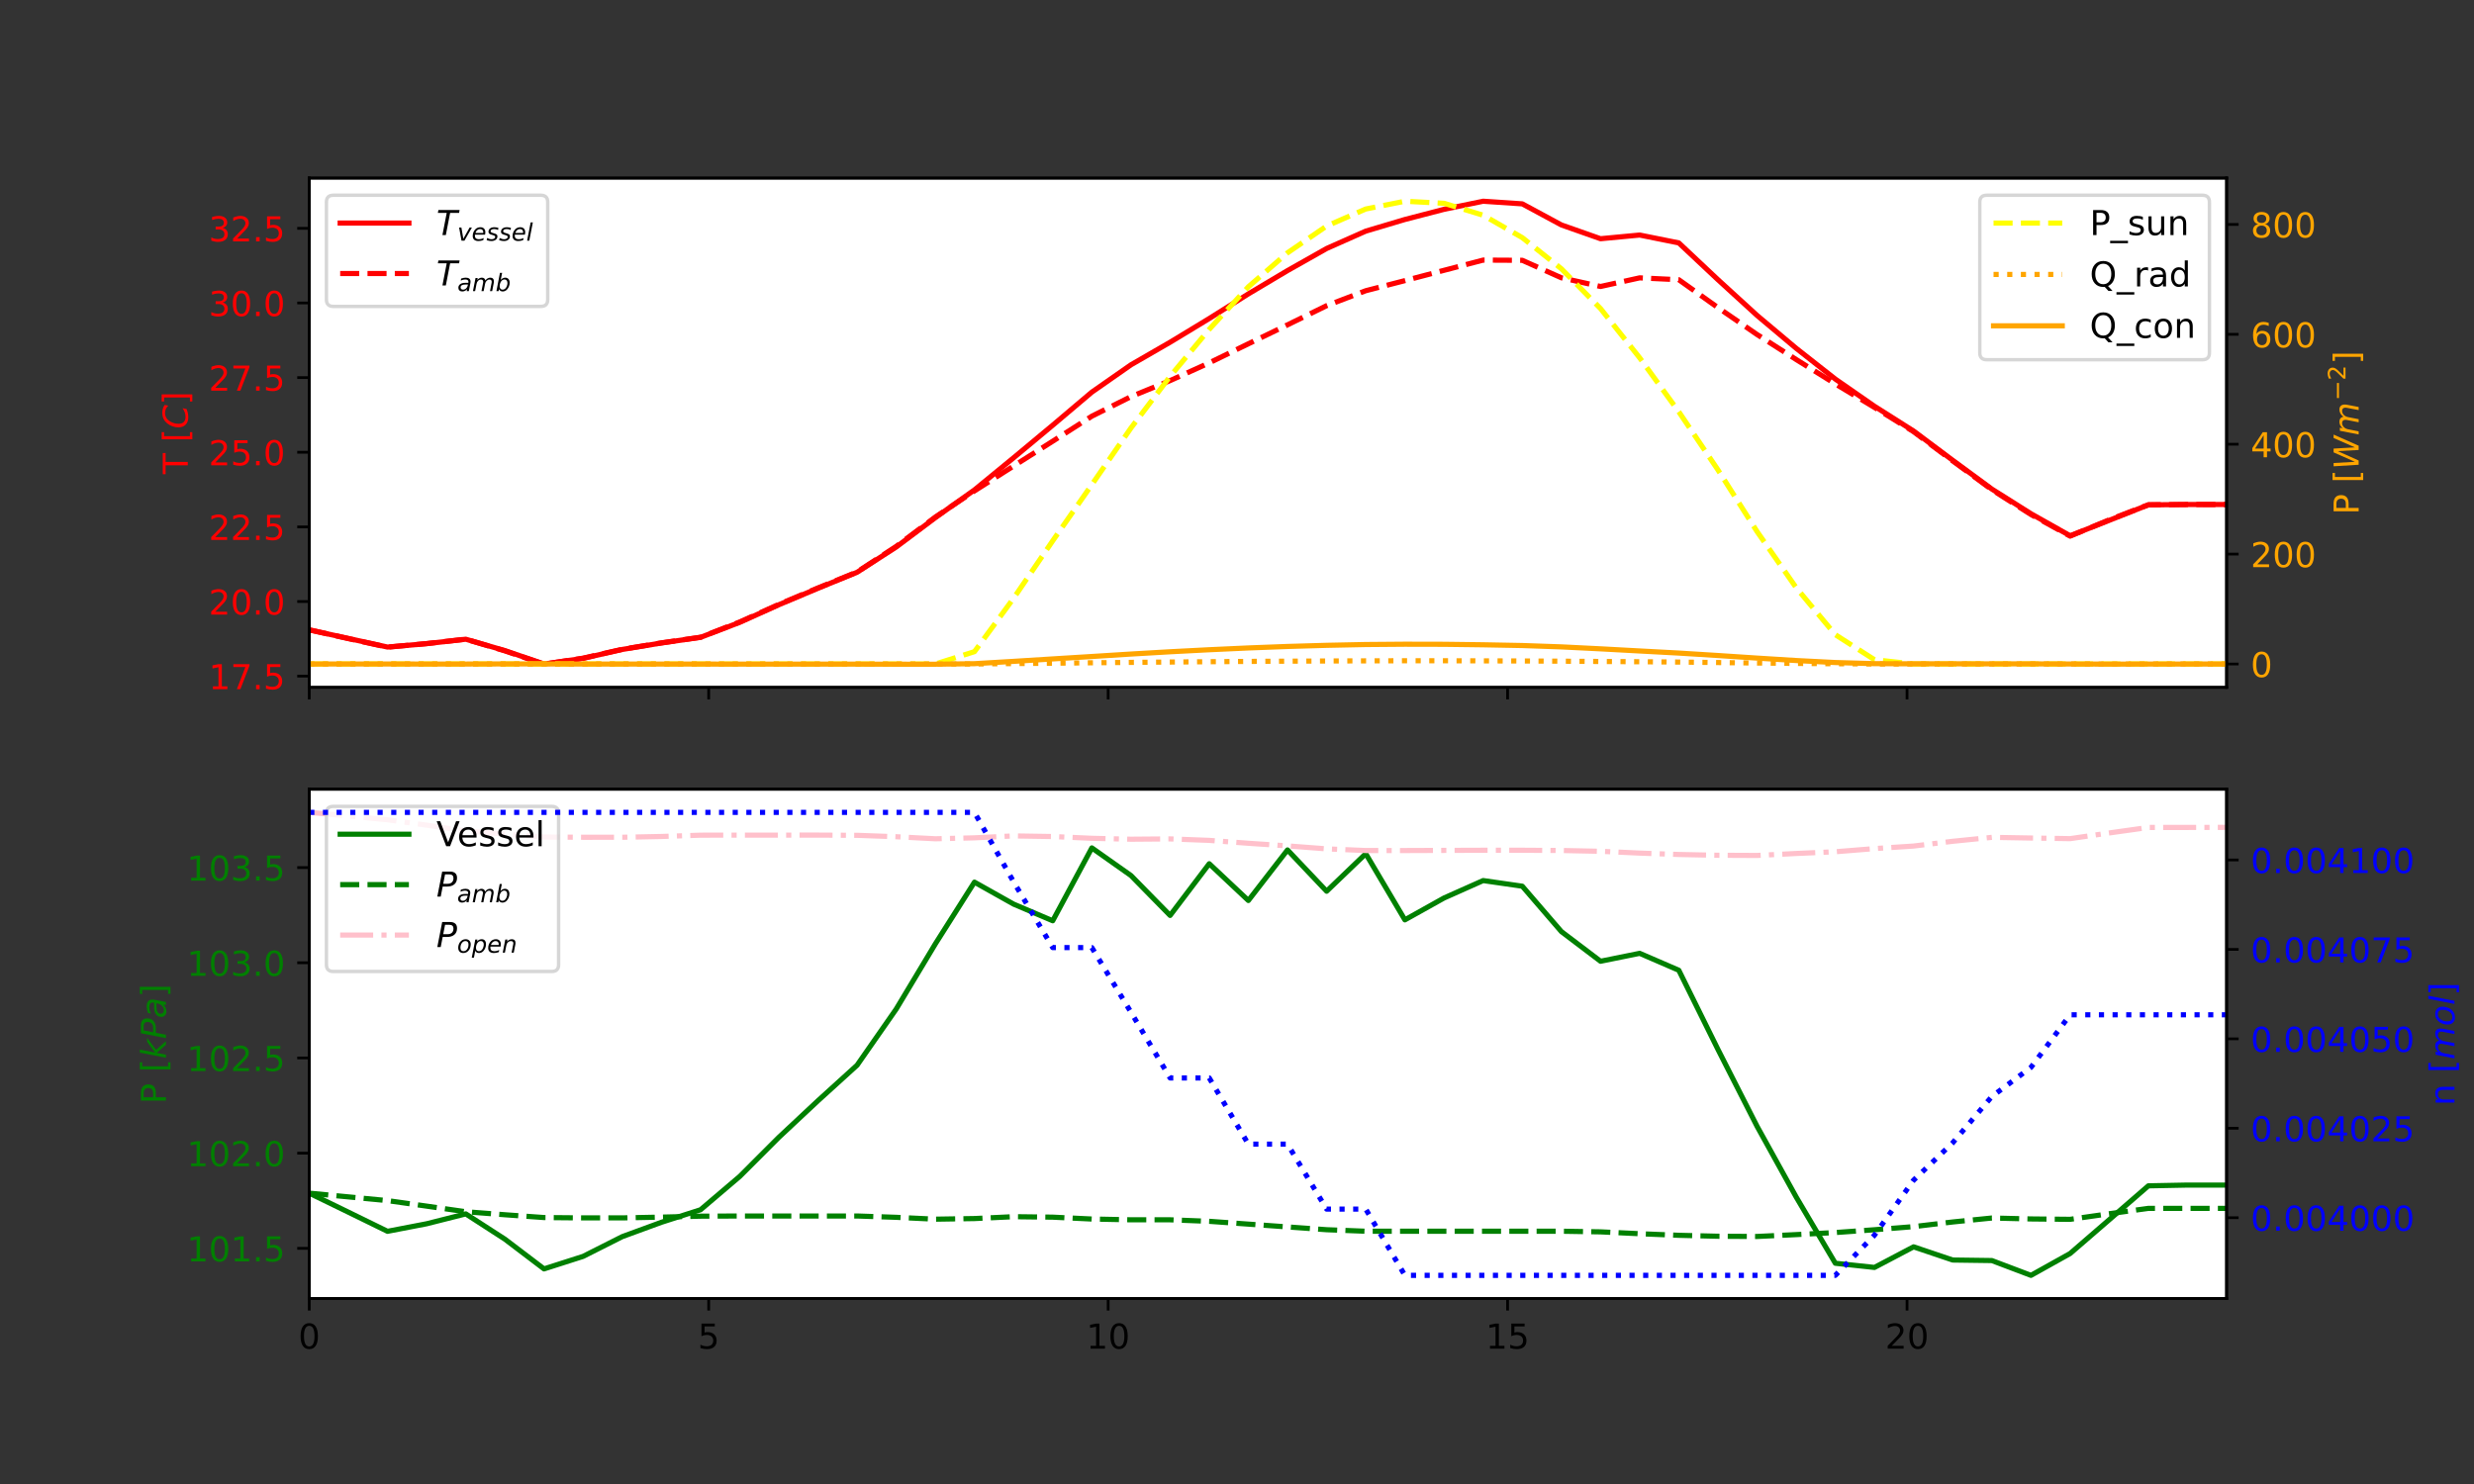 <?xml version="1.0" encoding="utf-8" standalone="no"?>
<!DOCTYPE svg PUBLIC "-//W3C//DTD SVG 1.1//EN"
  "http://www.w3.org/Graphics/SVG/1.1/DTD/svg11.dtd">
<!-- Created with matplotlib (https://matplotlib.org/) -->
<svg height="432pt" version="1.1" viewBox="0 0 720 432" width="720pt" xmlns="http://www.w3.org/2000/svg" xmlns:xlink="http://www.w3.org/1999/xlink">
 <rect x="0" y="0" width="720" height="432" fill="#333333" stroke="none"/>
 <defs>
  <style type="text/css">*{stroke-linecap:butt;stroke-linejoin:round;}</style>
 </defs>
 <g id="figure_1">
  <g id="patch_1">
   <path d="M 0 432 
L 720 432 
L 720 0 
L 0 0 
z
" style="fill:none;"/>
  </g>
  <g id="axes_1">
   <g id="patch_2">
    <path d="M 90 200.095 
L 648 200.095 
L 648 51.84 
L 90 51.84 
z
" style="fill:#ffffff;"/>
   </g>
   <g id="matplotlib.axis_1">
    <g id="xtick_1">
     <g id="line2d_1">
      <defs>
       <path d="M 0 0 
L 0 3.5 
" id="mbb139fa1b2" style="stroke:#000000;stroke-width:0.8;"/>
      </defs>
      <g>
       <use style="stroke:#000000;stroke-width:0.8;" x="90" xlink:href="#mbb139fa1b2" y="200.095"/>
      </g>
     </g>
    </g>
    <g id="xtick_2">
     <g id="line2d_2">
      <g>
       <use style="stroke:#000000;stroke-width:0.8;" x="206.25" xlink:href="#mbb139fa1b2" y="200.095"/>
      </g>
     </g>
    </g>
    <g id="xtick_3">
     <g id="line2d_3">
      <g>
       <use style="stroke:#000000;stroke-width:0.8;" x="322.5" xlink:href="#mbb139fa1b2" y="200.095"/>
      </g>
     </g>
    </g>
    <g id="xtick_4">
     <g id="line2d_4">
      <g>
       <use style="stroke:#000000;stroke-width:0.8;" x="438.75" xlink:href="#mbb139fa1b2" y="200.095"/>
      </g>
     </g>
    </g>
    <g id="xtick_5">
     <g id="line2d_5">
      <g>
       <use style="stroke:#000000;stroke-width:0.8;" x="555" xlink:href="#mbb139fa1b2" y="200.095"/>
      </g>
     </g>
    </g>
   </g>
   <g id="matplotlib.axis_2">
    <g id="ytick_1">
     <g id="line2d_6">
      <defs>
       <path d="M 0 0 
L -3.5 0 
" id="m3bdea59900" style="stroke:#000000;stroke-width:0.8;"/>
      </defs>
      <g>
       <use style="stroke:#000000;stroke-width:0.8;" x="90" xlink:href="#m3bdea59900" y="196.83"/>
      </g>
     </g>
     <g id="text_1">
      <!-- 17.5 -->
      <g style="fill:#ff0000;" transform="translate(60.734 200.629)scale(0.1 -0.1)">
       <defs>
        <path d="M 12.406 8.297 
L 28.516 8.297 
L 28.516 63.922 
L 10.984 60.406 
L 10.984 69.391 
L 28.422 72.906 
L 38.281 72.906 
L 38.281 8.297 
L 54.391 8.297 
L 54.391 0 
L 12.406 0 
z
" id="DejaVuSans-49"/>
        <path d="M 8.203 72.906 
L 55.078 72.906 
L 55.078 68.703 
L 28.609 0 
L 18.312 0 
L 43.219 64.594 
L 8.203 64.594 
z
" id="DejaVuSans-55"/>
        <path d="M 10.688 12.406 
L 21 12.406 
L 21 0 
L 10.688 0 
z
" id="DejaVuSans-46"/>
        <path d="M 10.797 72.906 
L 49.516 72.906 
L 49.516 64.594 
L 19.828 64.594 
L 19.828 46.734 
Q 21.969 47.469 24.109 47.828 
Q 26.266 48.188 28.422 48.188 
Q 40.625 48.188 47.75 41.5 
Q 54.891 34.812 54.891 23.391 
Q 54.891 11.625 47.562 5.094 
Q 40.234 -1.422 26.906 -1.422 
Q 22.312 -1.422 17.547 -0.641 
Q 12.797 0.141 7.719 1.703 
L 7.719 11.625 
Q 12.109 9.234 16.797 8.062 
Q 21.484 6.891 26.703 6.891 
Q 35.156 6.891 40.078 11.328 
Q 45.016 15.766 45.016 23.391 
Q 45.016 31 40.078 35.438 
Q 35.156 39.891 26.703 39.891 
Q 22.75 39.891 18.812 39.016 
Q 14.891 38.141 10.797 36.281 
z
" id="DejaVuSans-53"/>
       </defs>
       <use xlink:href="#DejaVuSans-49"/>
       <use x="63.623" xlink:href="#DejaVuSans-55"/>
       <use x="127.246" xlink:href="#DejaVuSans-46"/>
       <use x="159.033" xlink:href="#DejaVuSans-53"/>
      </g>
     </g>
    </g>
    <g id="ytick_2">
     <g id="line2d_7">
      <g>
       <use style="stroke:#000000;stroke-width:0.8;" x="90" xlink:href="#m3bdea59900" y="175.104"/>
      </g>
     </g>
     <g id="text_2">
      <!-- 20.0 -->
      <g style="fill:#ff0000;" transform="translate(60.734 178.903)scale(0.1 -0.1)">
       <defs>
        <path d="M 19.188 8.297 
L 53.609 8.297 
L 53.609 0 
L 7.328 0 
L 7.328 8.297 
Q 12.938 14.109 22.625 23.891 
Q 32.328 33.688 34.812 36.531 
Q 39.547 41.844 41.422 45.531 
Q 43.312 49.219 43.312 52.781 
Q 43.312 58.594 39.234 62.25 
Q 35.156 65.922 28.609 65.922 
Q 23.969 65.922 18.812 64.312 
Q 13.672 62.703 7.812 59.422 
L 7.812 69.391 
Q 13.766 71.781 18.938 73 
Q 24.125 74.219 28.422 74.219 
Q 39.75 74.219 46.484 68.547 
Q 53.219 62.891 53.219 53.422 
Q 53.219 48.922 51.531 44.891 
Q 49.859 40.875 45.406 35.406 
Q 44.188 33.984 37.641 27.219 
Q 31.109 20.453 19.188 8.297 
z
" id="DejaVuSans-50"/>
        <path d="M 31.781 66.406 
Q 24.172 66.406 20.328 58.906 
Q 16.5 51.422 16.5 36.375 
Q 16.5 21.391 20.328 13.891 
Q 24.172 6.391 31.781 6.391 
Q 39.453 6.391 43.281 13.891 
Q 47.125 21.391 47.125 36.375 
Q 47.125 51.422 43.281 58.906 
Q 39.453 66.406 31.781 66.406 
z
M 31.781 74.219 
Q 44.047 74.219 50.516 64.516 
Q 56.984 54.828 56.984 36.375 
Q 56.984 17.969 50.516 8.266 
Q 44.047 -1.422 31.781 -1.422 
Q 19.531 -1.422 13.062 8.266 
Q 6.594 17.969 6.594 36.375 
Q 6.594 54.828 13.062 64.516 
Q 19.531 74.219 31.781 74.219 
z
" id="DejaVuSans-48"/>
       </defs>
       <use xlink:href="#DejaVuSans-50"/>
       <use x="63.623" xlink:href="#DejaVuSans-48"/>
       <use x="127.246" xlink:href="#DejaVuSans-46"/>
       <use x="159.033" xlink:href="#DejaVuSans-48"/>
      </g>
     </g>
    </g>
    <g id="ytick_3">
     <g id="line2d_8">
      <g>
       <use style="stroke:#000000;stroke-width:0.8;" x="90" xlink:href="#m3bdea59900" y="153.377"/>
      </g>
     </g>
     <g id="text_3">
      <!-- 22.5 -->
      <g style="fill:#ff0000;" transform="translate(60.734 157.176)scale(0.1 -0.1)">
       <use xlink:href="#DejaVuSans-50"/>
       <use x="63.623" xlink:href="#DejaVuSans-50"/>
       <use x="127.246" xlink:href="#DejaVuSans-46"/>
       <use x="159.033" xlink:href="#DejaVuSans-53"/>
      </g>
     </g>
    </g>
    <g id="ytick_4">
     <g id="line2d_9">
      <g>
       <use style="stroke:#000000;stroke-width:0.8;" x="90" xlink:href="#m3bdea59900" y="131.651"/>
      </g>
     </g>
     <g id="text_4">
      <!-- 25.0 -->
      <g style="fill:#ff0000;" transform="translate(60.734 135.45)scale(0.1 -0.1)">
       <use xlink:href="#DejaVuSans-50"/>
       <use x="63.623" xlink:href="#DejaVuSans-53"/>
       <use x="127.246" xlink:href="#DejaVuSans-46"/>
       <use x="159.033" xlink:href="#DejaVuSans-48"/>
      </g>
     </g>
    </g>
    <g id="ytick_5">
     <g id="line2d_10">
      <g>
       <use style="stroke:#000000;stroke-width:0.8;" x="90" xlink:href="#m3bdea59900" y="109.924"/>
      </g>
     </g>
     <g id="text_5">
      <!-- 27.5 -->
      <g style="fill:#ff0000;" transform="translate(60.734 113.723)scale(0.1 -0.1)">
       <use xlink:href="#DejaVuSans-50"/>
       <use x="63.623" xlink:href="#DejaVuSans-55"/>
       <use x="127.246" xlink:href="#DejaVuSans-46"/>
       <use x="159.033" xlink:href="#DejaVuSans-53"/>
      </g>
     </g>
    </g>
    <g id="ytick_6">
     <g id="line2d_11">
      <g>
       <use style="stroke:#000000;stroke-width:0.8;" x="90" xlink:href="#m3bdea59900" y="88.198"/>
      </g>
     </g>
     <g id="text_6">
      <!-- 30.0 -->
      <g style="fill:#ff0000;" transform="translate(60.734 91.997)scale(0.1 -0.1)">
       <defs>
        <path d="M 40.578 39.312 
Q 47.656 37.797 51.625 33 
Q 55.609 28.219 55.609 21.188 
Q 55.609 10.406 48.188 4.484 
Q 40.766 -1.422 27.094 -1.422 
Q 22.516 -1.422 17.656 -0.516 
Q 12.797 0.391 7.625 2.203 
L 7.625 11.719 
Q 11.719 9.328 16.594 8.109 
Q 21.484 6.891 26.812 6.891 
Q 36.078 6.891 40.938 10.547 
Q 45.797 14.203 45.797 21.188 
Q 45.797 27.641 41.281 31.266 
Q 36.766 34.906 28.719 34.906 
L 20.219 34.906 
L 20.219 43.016 
L 29.109 43.016 
Q 36.375 43.016 40.234 45.922 
Q 44.094 48.828 44.094 54.297 
Q 44.094 59.906 40.109 62.906 
Q 36.141 65.922 28.719 65.922 
Q 24.656 65.922 20.016 65.031 
Q 15.375 64.156 9.812 62.312 
L 9.812 71.094 
Q 15.438 72.656 20.344 73.438 
Q 25.25 74.219 29.594 74.219 
Q 40.828 74.219 47.359 69.109 
Q 53.906 64.016 53.906 55.328 
Q 53.906 49.266 50.438 45.094 
Q 46.969 40.922 40.578 39.312 
z
" id="DejaVuSans-51"/>
       </defs>
       <use xlink:href="#DejaVuSans-51"/>
       <use x="63.623" xlink:href="#DejaVuSans-48"/>
       <use x="127.246" xlink:href="#DejaVuSans-46"/>
       <use x="159.033" xlink:href="#DejaVuSans-48"/>
      </g>
     </g>
    </g>
    <g id="ytick_7">
     <g id="line2d_12">
      <g>
       <use style="stroke:#000000;stroke-width:0.8;" x="90" xlink:href="#m3bdea59900" y="66.471"/>
      </g>
     </g>
     <g id="text_7">
      <!-- 32.5 -->
      <g style="fill:#ff0000;" transform="translate(60.734 70.271)scale(0.1 -0.1)">
       <use xlink:href="#DejaVuSans-51"/>
       <use x="63.623" xlink:href="#DejaVuSans-50"/>
       <use x="127.246" xlink:href="#DejaVuSans-46"/>
       <use x="159.033" xlink:href="#DejaVuSans-53"/>
      </g>
     </g>
    </g>
    <g id="text_8">
     <!-- T [$C$] -->
     <g style="fill:#ff0000;" transform="translate(54.655 138.017)rotate(-90)scale(0.1 -0.1)">
      <defs>
       <path d="M -0.297 72.906 
L 61.375 72.906 
L 61.375 64.594 
L 35.5 64.594 
L 35.5 0 
L 25.594 0 
L 25.594 64.594 
L -0.297 64.594 
z
" id="DejaVuSans-84"/>
       <path id="DejaVuSans-32"/>
       <path d="M 8.594 75.984 
L 29.297 75.984 
L 29.297 69 
L 17.578 69 
L 17.578 -6.203 
L 29.297 -6.203 
L 29.297 -13.188 
L 8.594 -13.188 
z
" id="DejaVuSans-91"/>
       <path d="M 69.484 67.281 
L 67.484 56.891 
Q 62.797 61.625 57.547 63.922 
Q 52.297 66.219 46.188 66.219 
Q 37.844 66.219 31.516 62.203 
Q 25.203 58.203 20.609 50 
Q 17.672 44.734 16.125 38.844 
Q 14.594 32.953 14.594 27 
Q 14.594 17.047 19.75 11.812 
Q 24.906 6.594 34.719 6.594 
Q 41.5 6.594 47.75 8.766 
Q 54 10.938 59.906 15.281 
L 57.625 3.609 
Q 51.812 1.125 45.875 -0.141 
Q 39.938 -1.422 33.984 -1.422 
Q 19.969 -1.422 12.078 6.188 
Q 4.203 13.812 4.203 27.391 
Q 4.203 36.078 7.203 44.469 
Q 10.203 52.875 15.828 59.812 
Q 21.781 67.188 29.422 70.703 
Q 37.062 74.219 47.219 74.219 
Q 53.469 74.219 59.062 72.484 
Q 64.656 70.75 69.484 67.281 
z
" id="DejaVuSans-Oblique-67"/>
       <path d="M 30.422 75.984 
L 30.422 -13.188 
L 9.719 -13.188 
L 9.719 -6.203 
L 21.391 -6.203 
L 21.391 69 
L 9.719 69 
L 9.719 75.984 
z
" id="DejaVuSans-93"/>
      </defs>
      <use transform="translate(0 0.016)" xlink:href="#DejaVuSans-84"/>
      <use transform="translate(61.084 0.016)" xlink:href="#DejaVuSans-32"/>
      <use transform="translate(92.871 0.016)" xlink:href="#DejaVuSans-91"/>
      <use transform="translate(131.885 0.016)" xlink:href="#DejaVuSans-Oblique-67"/>
      <use transform="translate(201.709 0.016)" xlink:href="#DejaVuSans-93"/>
     </g>
    </g>
   </g>
   <g id="line2d_13">
    <path clip-path="url(#paa31dc2dee)" d="M 90 183.36 
L 101.388 185.852 
L 112.776 188.36 
L 124.164 187.372 
L 135.552 186.077 
L 146.939 189.39 
L 158.327 193.285 
L 169.715 191.644 
L 181.103 189.057 
L 192.491 187.178 
L 203.879 185.536 
L 215.267 181.176 
L 226.655 176.049 
L 238.043 171.252 
L 249.43 166.598 
L 260.818 159.24 
L 272.206 150.701 
L 283.594 142.609 
L 294.982 133.267 
L 306.37 123.784 
L 317.758 114.148 
L 329.146 106.196 
L 340.534 99.624 
L 351.921 92.725 
L 363.309 85.551 
L 374.697 78.774 
L 386.085 72.34 
L 397.473 67.285 
L 408.861 63.893 
L 420.249 60.937 
L 431.637 58.579 
L 443.024 59.341 
L 454.412 65.484 
L 465.8 69.494 
L 477.188 68.422 
L 488.576 70.712 
L 499.964 81.419 
L 511.352 91.824 
L 522.74 101.395 
L 534.128 110.351 
L 545.515 118.26 
L 556.903 125.475 
L 568.291 133.993 
L 579.679 142.369 
L 591.067 149.544 
L 602.455 155.963 
L 613.843 151.473 
L 625.231 146.968 
L 636.619 146.867 
L 648.006 146.869 
" style="fill:none;stroke:#ff0000;stroke-linecap:square;stroke-width:1.5;"/>
   </g>
   <g id="line2d_14">
    <path clip-path="url(#paa31dc2dee)" d="M 90 183.348 
L 101.388 185.907 
L 112.776 188.397 
L 124.164 187.347 
L 135.552 186.067 
L 146.939 189.473 
L 158.327 193.356 
L 169.715 191.591 
L 181.103 189.01 
L 192.491 187.142 
L 203.879 185.504 
L 215.267 181.064 
L 226.655 175.942 
L 238.043 171.152 
L 249.43 166.498 
L 260.818 159.058 
L 272.206 150.514 
L 283.594 142.903 
L 294.982 135.659 
L 306.37 128.442 
L 317.758 121.152 
L 329.146 115.464 
L 340.534 110.795 
L 351.921 105.634 
L 363.309 100.079 
L 374.697 94.566 
L 386.085 88.987 
L 397.473 84.631 
L 408.861 81.692 
L 420.249 78.69 
L 431.637 75.715 
L 443.024 75.776 
L 454.412 80.869 
L 465.8 83.399 
L 477.188 80.885 
L 488.576 81.43 
L 499.964 89.543 
L 511.352 97.383 
L 522.74 104.659 
L 534.128 111.749 
L 545.515 118.602 
L 556.903 125.664 
L 568.291 134.186 
L 579.679 142.545 
L 591.067 149.784 
L 602.455 156.068 
L 613.843 151.325 
L 625.231 146.935 
L 636.619 146.867 
L 648.006 146.872 
" style="fill:none;stroke:#ff0000;stroke-dasharray:5.55,2.4;stroke-dashoffset:0;stroke-width:1.5;"/>
   </g>
   <g id="patch_3">
    <path d="M 90 200.095 
L 90 51.84 
" style="fill:none;stroke:#000000;stroke-linecap:square;stroke-linejoin:miter;stroke-width:0.8;"/>
   </g>
   <g id="patch_4">
    <path d="M 648 200.095 
L 648 51.84 
" style="fill:none;stroke:#000000;stroke-linecap:square;stroke-linejoin:miter;stroke-width:0.8;"/>
   </g>
   <g id="patch_5">
    <path d="M 90 200.095 
L 648 200.095 
" style="fill:none;stroke:#000000;stroke-linecap:square;stroke-linejoin:miter;stroke-width:0.8;"/>
   </g>
   <g id="patch_6">
    <path d="M 90 51.84 
L 648 51.84 
" style="fill:none;stroke:#000000;stroke-linecap:square;stroke-linejoin:miter;stroke-width:0.8;"/>
   </g>
   <g id="legend_1">
    <g id="patch_7">
     <path d="M 97 89.196 
L 157.4 89.196 
Q 159.4 89.196 159.4 87.196 
L 159.4 58.84 
Q 159.4 56.84 157.4 56.84 
L 97 56.84 
Q 95 56.84 95 58.84 
L 95 87.196 
Q 95 89.196 97 89.196 
z
" style="fill:#ffffff;opacity:0.8;stroke:#cccccc;stroke-linejoin:miter;"/>
    </g>
    <g id="line2d_15">
     <path d="M 99 64.938 
L 119 64.938 
" style="fill:none;stroke:#ff0000;stroke-linecap:square;stroke-width:1.5;"/>
    </g>
    <g id="line2d_16"/>
    <g id="text_9">
     <!-- $T_{vessel}$ -->
     <g transform="translate(127 68.438)scale(0.1 -0.1)">
      <defs>
       <path d="M 5.906 72.906 
L 67.578 72.906 
L 66.016 64.594 
L 39.984 64.594 
L 27.484 0 
L 17.578 0 
L 30.078 64.594 
L 4.297 64.594 
z
" id="DejaVuSans-Oblique-84"/>
       <path d="M 7.172 54.688 
L 16.703 54.688 
L 24.703 8.203 
L 50.875 54.688 
L 60.406 54.688 
L 29.297 0 
L 17.188 0 
z
" id="DejaVuSans-Oblique-118"/>
       <path d="M 48.094 32.234 
Q 48.25 33.016 48.312 33.844 
Q 48.391 34.672 48.391 35.5 
Q 48.391 41.453 44.891 44.922 
Q 41.406 48.391 35.406 48.391 
Q 28.719 48.391 23.578 44.156 
Q 18.453 39.938 15.828 32.172 
z
M 55.906 25.203 
L 14.109 25.203 
Q 13.812 23.344 13.719 22.266 
Q 13.625 21.188 13.625 20.406 
Q 13.625 13.625 17.797 9.906 
Q 21.969 6.203 29.594 6.203 
Q 35.453 6.203 40.672 7.516 
Q 45.906 8.844 50.391 11.375 
L 48.688 2.484 
Q 43.844 0.531 38.688 -0.438 
Q 33.547 -1.422 28.219 -1.422 
Q 16.844 -1.422 10.719 4.016 
Q 4.594 9.469 4.594 19.484 
Q 4.594 28.031 7.641 35.375 
Q 10.688 42.719 16.609 48.484 
Q 20.406 52.094 25.656 54.047 
Q 30.906 56 36.812 56 
Q 46.094 56 51.578 50.438 
Q 57.078 44.875 57.078 35.5 
Q 57.078 33.25 56.781 30.688 
Q 56.5 28.125 55.906 25.203 
z
" id="DejaVuSans-Oblique-101"/>
       <path d="M 50 53.078 
L 48.297 44.578 
Q 44.734 46.531 40.766 47.5 
Q 36.812 48.484 32.625 48.484 
Q 25.531 48.484 21.453 46.062 
Q 17.391 43.656 17.391 39.5 
Q 17.391 34.672 26.859 32.078 
Q 27.594 31.891 27.938 31.781 
L 30.812 30.906 
Q 39.797 28.422 42.797 25.688 
Q 45.797 22.953 45.797 18.219 
Q 45.797 9.516 38.891 4.047 
Q 31.984 -1.422 20.797 -1.422 
Q 16.453 -1.422 11.672 -0.578 
Q 6.891 0.25 1.125 2 
L 2.875 11.281 
Q 7.812 8.734 12.594 7.422 
Q 17.391 6.109 21.781 6.109 
Q 28.375 6.109 32.5 8.938 
Q 36.625 11.766 36.625 16.109 
Q 36.625 20.797 25.781 23.688 
L 24.859 23.922 
L 21.781 24.703 
Q 14.938 26.516 11.766 29.469 
Q 8.594 32.422 8.594 37.016 
Q 8.594 45.75 15.156 50.875 
Q 21.734 56 33.016 56 
Q 37.453 56 41.672 55.266 
Q 45.906 54.547 50 53.078 
z
" id="DejaVuSans-Oblique-115"/>
       <path d="M 18.312 75.984 
L 27.297 75.984 
L 12.5 0 
L 3.516 0 
z
" id="DejaVuSans-Oblique-108"/>
      </defs>
      <use transform="translate(0 0.094)" xlink:href="#DejaVuSans-Oblique-84"/>
      <use transform="translate(61.084 -16.312)scale(0.7)" xlink:href="#DejaVuSans-Oblique-118"/>
      <use transform="translate(102.51 -16.312)scale(0.7)" xlink:href="#DejaVuSans-Oblique-101"/>
      <use transform="translate(145.576 -16.312)scale(0.7)" xlink:href="#DejaVuSans-Oblique-115"/>
      <use transform="translate(182.046 -16.312)scale(0.7)" xlink:href="#DejaVuSans-Oblique-115"/>
      <use transform="translate(218.516 -16.312)scale(0.7)" xlink:href="#DejaVuSans-Oblique-101"/>
      <use transform="translate(261.582 -16.312)scale(0.7)" xlink:href="#DejaVuSans-Oblique-108"/>
     </g>
    </g>
    <g id="line2d_17">
     <path d="M 99 79.617 
L 119 79.617 
" style="fill:none;stroke:#ff0000;stroke-dasharray:5.55,2.4;stroke-dashoffset:0;stroke-width:1.5;"/>
    </g>
    <g id="line2d_18"/>
    <g id="text_10">
     <!-- $T_{amb}$ -->
     <g transform="translate(127 83.117)scale(0.1 -0.1)">
      <defs>
       <path d="M 53.719 31.203 
L 47.609 0 
L 38.625 0 
L 40.281 8.297 
Q 36.328 3.422 31.266 1 
Q 26.219 -1.422 20.016 -1.422 
Q 13.031 -1.422 8.562 2.844 
Q 4.109 7.125 4.109 13.812 
Q 4.109 23.391 11.75 28.953 
Q 19.391 34.516 32.812 34.516 
L 45.312 34.516 
L 45.797 36.922 
Q 45.906 37.312 45.953 37.766 
Q 46 38.234 46 39.203 
Q 46 43.562 42.453 45.969 
Q 38.922 48.391 32.516 48.391 
Q 28.125 48.391 23.5 47.266 
Q 18.891 46.141 14.016 43.891 
L 15.578 52.203 
Q 20.656 54.109 25.516 55.047 
Q 30.375 56 34.906 56 
Q 44.578 56 49.625 51.797 
Q 54.688 47.609 54.688 39.594 
Q 54.688 37.984 54.438 35.812 
Q 54.203 33.641 53.719 31.203 
z
M 44 27.484 
L 35.016 27.484 
Q 23.969 27.484 18.672 24.531 
Q 13.375 21.578 13.375 15.375 
Q 13.375 11.078 16.078 8.641 
Q 18.797 6.203 23.578 6.203 
Q 30.906 6.203 36.375 11.453 
Q 41.844 16.703 43.609 25.484 
z
" id="DejaVuSans-Oblique-97"/>
       <path d="M 89.797 33.016 
L 83.406 0 
L 74.422 0 
L 80.719 32.719 
Q 81.109 34.812 81.297 36.328 
Q 81.5 37.844 81.5 38.922 
Q 81.5 43.312 79.047 45.75 
Q 76.609 48.188 72.219 48.188 
Q 65.672 48.188 60.547 43.281 
Q 55.422 38.375 53.906 30.516 
L 47.906 0 
L 38.922 0 
L 45.312 32.719 
Q 45.703 34.516 45.891 36.047 
Q 46.094 37.594 46.094 38.812 
Q 46.094 43.266 43.656 45.719 
Q 41.219 48.188 36.922 48.188 
Q 30.281 48.188 25.141 43.281 
Q 20.016 38.375 18.5 30.516 
L 12.5 0 
L 3.516 0 
L 14.203 54.688 
L 23.188 54.688 
L 21.484 46.188 
Q 25.141 50.984 30.047 53.484 
Q 34.969 56 40.578 56 
Q 46.531 56 50.359 52.875 
Q 54.203 49.75 54.984 44.188 
Q 59.078 49.953 64.469 52.969 
Q 69.875 56 75.875 56 
Q 82.906 56 86.734 51.953 
Q 90.578 47.906 90.578 40.484 
Q 90.578 38.875 90.375 36.938 
Q 90.188 35.016 89.797 33.016 
z
" id="DejaVuSans-Oblique-109"/>
       <path d="M 49.516 33.406 
Q 49.516 40.484 46.266 44.484 
Q 43.016 48.484 37.312 48.484 
Q 33.156 48.484 29.516 46.453 
Q 25.875 44.438 23.188 40.578 
Q 20.359 36.531 18.719 31.172 
Q 17.094 25.828 17.094 20.516 
Q 17.094 13.766 20.281 9.938 
Q 23.484 6.109 29.109 6.109 
Q 33.344 6.109 36.953 8.078 
Q 40.578 10.062 43.312 13.922 
Q 46.094 17.922 47.797 23.234 
Q 49.516 28.562 49.516 33.406 
z
M 21.578 46.391 
Q 24.906 50.875 29.906 53.438 
Q 34.906 56 40.375 56 
Q 48.781 56 53.734 50.328 
Q 58.688 44.672 58.688 35.016 
Q 58.688 27.094 55.781 19.672 
Q 52.875 12.25 47.516 6.5 
Q 44 2.688 39.406 0.625 
Q 34.812 -1.422 29.781 -1.422 
Q 24.469 -1.422 20.562 1.016 
Q 16.656 3.469 14.203 8.297 
L 12.594 0 
L 3.609 0 
L 18.406 75.984 
L 27.391 75.984 
z
" id="DejaVuSans-Oblique-98"/>
      </defs>
      <use transform="translate(0 0.094)" xlink:href="#DejaVuSans-Oblique-84"/>
      <use transform="translate(61.084 -16.312)scale(0.7)" xlink:href="#DejaVuSans-Oblique-97"/>
      <use transform="translate(103.979 -16.312)scale(0.7)" xlink:href="#DejaVuSans-Oblique-109"/>
      <use transform="translate(172.168 -16.312)scale(0.7)" xlink:href="#DejaVuSans-Oblique-98"/>
     </g>
    </g>
   </g>
  </g>
  <g id="axes_2">
   <g id="patch_8">
    <path d="M 90 378 
L 648 378 
L 648 229.745 
L 90 229.745 
z
" style="fill:#ffffff;"/>
   </g>
   <g id="matplotlib.axis_3">
    <g id="xtick_6">
     <g id="line2d_19">
      <g>
       <use style="stroke:#000000;stroke-width:0.8;" x="90" xlink:href="#mbb139fa1b2" y="378"/>
      </g>
     </g>
     <g id="text_11">
      <!-- 0 -->
      <g transform="translate(86.819 392.598)scale(0.1 -0.1)">
       <use xlink:href="#DejaVuSans-48"/>
      </g>
     </g>
    </g>
    <g id="xtick_7">
     <g id="line2d_20">
      <g>
       <use style="stroke:#000000;stroke-width:0.8;" x="206.25" xlink:href="#mbb139fa1b2" y="378"/>
      </g>
     </g>
     <g id="text_12">
      <!-- 5 -->
      <g transform="translate(203.069 392.598)scale(0.1 -0.1)">
       <use xlink:href="#DejaVuSans-53"/>
      </g>
     </g>
    </g>
    <g id="xtick_8">
     <g id="line2d_21">
      <g>
       <use style="stroke:#000000;stroke-width:0.8;" x="322.5" xlink:href="#mbb139fa1b2" y="378"/>
      </g>
     </g>
     <g id="text_13">
      <!-- 10 -->
      <g transform="translate(316.137 392.598)scale(0.1 -0.1)">
       <use xlink:href="#DejaVuSans-49"/>
       <use x="63.623" xlink:href="#DejaVuSans-48"/>
      </g>
     </g>
    </g>
    <g id="xtick_9">
     <g id="line2d_22">
      <g>
       <use style="stroke:#000000;stroke-width:0.8;" x="438.75" xlink:href="#mbb139fa1b2" y="378"/>
      </g>
     </g>
     <g id="text_14">
      <!-- 15 -->
      <g transform="translate(432.387 392.598)scale(0.1 -0.1)">
       <use xlink:href="#DejaVuSans-49"/>
       <use x="63.623" xlink:href="#DejaVuSans-53"/>
      </g>
     </g>
    </g>
    <g id="xtick_10">
     <g id="line2d_23">
      <g>
       <use style="stroke:#000000;stroke-width:0.8;" x="555" xlink:href="#mbb139fa1b2" y="378"/>
      </g>
     </g>
     <g id="text_15">
      <!-- 20 -->
      <g transform="translate(548.638 392.598)scale(0.1 -0.1)">
       <use xlink:href="#DejaVuSans-50"/>
       <use x="63.623" xlink:href="#DejaVuSans-48"/>
      </g>
     </g>
    </g>
   </g>
   <g id="matplotlib.axis_4">
    <g id="ytick_8">
     <g id="line2d_24">
      <g>
       <use style="stroke:#000000;stroke-width:0.8;" x="90" xlink:href="#m3bdea59900" y="363.404"/>
      </g>
     </g>
     <g id="text_16">
      <!-- 101.5 -->
      <g style="fill:#008000;" transform="translate(54.372 367.203)scale(0.1 -0.1)">
       <use xlink:href="#DejaVuSans-49"/>
       <use x="63.623" xlink:href="#DejaVuSans-48"/>
       <use x="127.246" xlink:href="#DejaVuSans-49"/>
       <use x="190.869" xlink:href="#DejaVuSans-46"/>
       <use x="222.656" xlink:href="#DejaVuSans-53"/>
      </g>
     </g>
    </g>
    <g id="ytick_9">
     <g id="line2d_25">
      <g>
       <use style="stroke:#000000;stroke-width:0.8;" x="90" xlink:href="#m3bdea59900" y="335.692"/>
      </g>
     </g>
     <g id="text_17">
      <!-- 102.0 -->
      <g style="fill:#008000;" transform="translate(54.372 339.491)scale(0.1 -0.1)">
       <use xlink:href="#DejaVuSans-49"/>
       <use x="63.623" xlink:href="#DejaVuSans-48"/>
       <use x="127.246" xlink:href="#DejaVuSans-50"/>
       <use x="190.869" xlink:href="#DejaVuSans-46"/>
       <use x="222.656" xlink:href="#DejaVuSans-48"/>
      </g>
     </g>
    </g>
    <g id="ytick_10">
     <g id="line2d_26">
      <g>
       <use style="stroke:#000000;stroke-width:0.8;" x="90" xlink:href="#m3bdea59900" y="307.98"/>
      </g>
     </g>
     <g id="text_18">
      <!-- 102.5 -->
      <g style="fill:#008000;" transform="translate(54.372 311.78)scale(0.1 -0.1)">
       <use xlink:href="#DejaVuSans-49"/>
       <use x="63.623" xlink:href="#DejaVuSans-48"/>
       <use x="127.246" xlink:href="#DejaVuSans-50"/>
       <use x="190.869" xlink:href="#DejaVuSans-46"/>
       <use x="222.656" xlink:href="#DejaVuSans-53"/>
      </g>
     </g>
    </g>
    <g id="ytick_11">
     <g id="line2d_27">
      <g>
       <use style="stroke:#000000;stroke-width:0.8;" x="90" xlink:href="#m3bdea59900" y="280.269"/>
      </g>
     </g>
     <g id="text_19">
      <!-- 103.0 -->
      <g style="fill:#008000;" transform="translate(54.372 284.068)scale(0.1 -0.1)">
       <use xlink:href="#DejaVuSans-49"/>
       <use x="63.623" xlink:href="#DejaVuSans-48"/>
       <use x="127.246" xlink:href="#DejaVuSans-51"/>
       <use x="190.869" xlink:href="#DejaVuSans-46"/>
       <use x="222.656" xlink:href="#DejaVuSans-48"/>
      </g>
     </g>
    </g>
    <g id="ytick_12">
     <g id="line2d_28">
      <g>
       <use style="stroke:#000000;stroke-width:0.8;" x="90" xlink:href="#m3bdea59900" y="252.557"/>
      </g>
     </g>
     <g id="text_20">
      <!-- 103.5 -->
      <g style="fill:#008000;" transform="translate(54.372 256.356)scale(0.1 -0.1)">
       <use xlink:href="#DejaVuSans-49"/>
       <use x="63.623" xlink:href="#DejaVuSans-48"/>
       <use x="127.246" xlink:href="#DejaVuSans-51"/>
       <use x="190.869" xlink:href="#DejaVuSans-46"/>
       <use x="222.656" xlink:href="#DejaVuSans-53"/>
      </g>
     </g>
    </g>
    <g id="text_21">
     <!-- P [$kPa$] -->
     <g style="fill:#008000;" transform="translate(48.292 321.373)rotate(-90)scale(0.1 -0.1)">
      <defs>
       <path d="M 19.672 64.797 
L 19.672 37.406 
L 32.078 37.406 
Q 38.969 37.406 42.719 40.969 
Q 46.484 44.531 46.484 51.125 
Q 46.484 57.672 42.719 61.234 
Q 38.969 64.797 32.078 64.797 
z
M 9.812 72.906 
L 32.078 72.906 
Q 44.344 72.906 50.609 67.359 
Q 56.891 61.812 56.891 51.125 
Q 56.891 40.328 50.609 34.812 
Q 44.344 29.297 32.078 29.297 
L 19.672 29.297 
L 19.672 0 
L 9.812 0 
z
" id="DejaVuSans-80"/>
       <path d="M 18.312 75.984 
L 27.297 75.984 
L 18.703 31.688 
L 49.516 54.688 
L 61.188 54.688 
L 26.812 28.516 
L 51.906 0 
L 41.016 0 
L 17.672 26.703 
L 12.5 0 
L 3.516 0 
z
" id="DejaVuSans-Oblique-107"/>
       <path d="M 16.891 72.906 
L 39.703 72.906 
Q 49.656 72.906 54.875 68.266 
Q 60.109 63.625 60.109 54.688 
Q 60.109 42.672 52.391 35.984 
Q 44.672 29.297 30.719 29.297 
L 18.312 29.297 
L 12.594 0 
L 2.688 0 
z
M 25.203 64.797 
L 19.922 37.406 
L 32.328 37.406 
Q 40.719 37.406 45.203 41.703 
Q 49.703 46 49.703 54 
Q 49.703 59.125 46.656 61.953 
Q 43.609 64.797 38.094 64.797 
z
" id="DejaVuSans-Oblique-80"/>
      </defs>
      <use transform="translate(0 0.016)" xlink:href="#DejaVuSans-80"/>
      <use transform="translate(60.303 0.016)" xlink:href="#DejaVuSans-32"/>
      <use transform="translate(92.09 0.016)" xlink:href="#DejaVuSans-91"/>
      <use transform="translate(131.104 0.016)" xlink:href="#DejaVuSans-Oblique-107"/>
      <use transform="translate(189.014 0.016)" xlink:href="#DejaVuSans-Oblique-80"/>
      <use transform="translate(249.316 0.016)" xlink:href="#DejaVuSans-Oblique-97"/>
      <use transform="translate(310.596 0.016)" xlink:href="#DejaVuSans-93"/>
     </g>
    </g>
   </g>
   <g id="line2d_29">
    <path clip-path="url(#p37a8511439)" d="M 90 347.331 
L 101.388 352.869 
L 112.776 358.44 
L 124.164 356.245 
L 135.552 353.369 
L 146.939 360.729 
L 158.327 369.381 
L 169.715 365.735 
L 181.103 359.988 
L 192.491 355.814 
L 203.879 352.166 
L 215.267 342.479 
L 226.655 331.089 
L 238.043 320.433 
L 249.43 310.093 
L 260.818 293.747 
L 272.206 274.776 
L 283.594 256.798 
L 294.982 263.191 
L 306.37 268.039 
L 317.758 246.828 
L 329.146 254.875 
L 340.534 266.484 
L 351.921 251.436 
L 363.309 262.139 
L 374.697 247.423 
L 386.085 259.443 
L 397.473 248.515 
L 408.861 267.772 
L 420.249 261.413 
L 431.637 256.338 
L 443.024 257.977 
L 454.412 271.197 
L 465.8 279.824 
L 477.188 277.519 
L 488.576 282.444 
L 499.964 305.484 
L 511.352 327.872 
L 522.74 348.465 
L 534.128 367.737 
L 545.515 368.958 
L 556.903 362.961 
L 568.291 366.801 
L 579.679 366.954 
L 591.067 371.261 
L 602.455 364.909 
L 613.843 355.071 
L 625.231 345.202 
L 636.619 344.979 
L 648.006 344.985 
" style="fill:none;stroke:#008000;stroke-linecap:square;stroke-width:1.5;"/>
   </g>
   <g id="line2d_30">
    <path clip-path="url(#p37a8511439)" d="M 90 347.331 
L 101.388 348.417 
L 112.776 349.502 
L 124.164 351.109 
L 135.552 352.738 
L 146.939 353.62 
L 158.327 354.434 
L 169.715 354.536 
L 181.103 354.536 
L 192.491 354.31 
L 203.879 354.038 
L 215.267 353.982 
L 226.655 353.982 
L 238.043 353.982 
L 249.43 353.982 
L 260.818 354.366 
L 272.206 354.909 
L 283.594 354.728 
L 294.982 354.185 
L 306.37 354.321 
L 317.758 354.864 
L 329.146 355.09 
L 340.534 355.09 
L 351.921 355.531 
L 363.309 356.346 
L 374.697 357.16 
L 386.085 357.975 
L 397.473 358.416 
L 408.861 358.416 
L 420.249 358.416 
L 431.637 358.416 
L 443.024 358.416 
L 454.412 358.416 
L 465.8 358.597 
L 477.188 359.14 
L 488.576 359.603 
L 499.964 359.875 
L 511.352 359.942 
L 522.74 359.399 
L 534.128 358.8 
L 545.515 357.985 
L 556.903 357.08 
L 568.291 355.723 
L 579.679 354.57 
L 591.067 354.841 
L 602.455 354.953 
L 613.843 353.325 
L 625.231 351.764 
L 636.619 351.765 
L 648.006 351.765 
" style="fill:none;stroke:#008000;stroke-dasharray:5.55,2.4;stroke-dashoffset:0;stroke-width:1.5;"/>
   </g>
   <g id="line2d_31">
    <path clip-path="url(#p37a8511439)" d="M 90 236.484 
L 101.388 237.534 
L 112.776 238.638 
L 124.164 240.206 
L 135.552 241.901 
L 146.939 242.807 
L 158.327 243.665 
L 169.715 243.734 
L 181.103 243.731 
L 192.491 243.503 
L 203.879 243.123 
L 215.267 243.105 
L 226.655 243.105 
L 238.043 243.1 
L 249.43 243.164 
L 260.818 243.576 
L 272.206 244.171 
L 283.594 243.896 
L 294.982 243.339 
L 306.37 243.516 
L 317.758 244.031 
L 329.146 244.299 
L 340.534 244.208 
L 351.921 244.636 
L 363.309 245.478 
L 374.697 246.241 
L 386.085 247.106 
L 397.473 247.593 
L 408.861 247.598 
L 420.249 247.554 
L 431.637 247.516 
L 443.024 247.513 
L 454.412 247.583 
L 465.8 247.816 
L 477.188 248.339 
L 488.576 248.745 
L 499.964 248.974 
L 511.352 249.028 
L 522.74 248.453 
L 534.128 247.951 
L 545.515 247.032 
L 556.903 246.288 
L 568.291 244.904 
L 579.679 243.755 
L 591.067 243.947 
L 602.455 244.134 
L 613.843 242.476 
L 625.231 240.875 
L 636.619 240.873 
L 648.006 240.851 
" style="fill:none;stroke:#ffc0cb;stroke-dasharray:9.6,2.4,1.5,2.4;stroke-dashoffset:0;stroke-width:1.5;"/>
   </g>
   <g id="patch_9">
    <path d="M 90 378 
L 90 229.745 
" style="fill:none;stroke:#000000;stroke-linecap:square;stroke-linejoin:miter;stroke-width:0.8;"/>
   </g>
   <g id="patch_10">
    <path d="M 648 378 
L 648 229.745 
" style="fill:none;stroke:#000000;stroke-linecap:square;stroke-linejoin:miter;stroke-width:0.8;"/>
   </g>
   <g id="patch_11">
    <path d="M 90 378 
L 648 378 
" style="fill:none;stroke:#000000;stroke-linecap:square;stroke-linejoin:miter;stroke-width:0.8;"/>
   </g>
   <g id="patch_12">
    <path d="M 90 229.745 
L 648 229.745 
" style="fill:none;stroke:#000000;stroke-linecap:square;stroke-linejoin:miter;stroke-width:0.8;"/>
   </g>
   <g id="legend_2">
    <g id="patch_13">
     <path d="M 97 282.8 
L 160.569 282.8 
Q 162.569 282.8 162.569 280.8 
L 162.569 236.745 
Q 162.569 234.745 160.569 234.745 
L 97 234.745 
Q 95 234.745 95 236.745 
L 95 280.8 
Q 95 282.8 97 282.8 
z
" style="fill:#ffffff;opacity:0.8;stroke:#cccccc;stroke-linejoin:miter;"/>
    </g>
    <g id="line2d_32">
     <path d="M 99 242.844 
L 119 242.844 
" style="fill:none;stroke:#008000;stroke-linecap:square;stroke-width:1.5;"/>
    </g>
    <g id="line2d_33"/>
    <g id="text_22">
     <!-- Vessel -->
     <g transform="translate(127 246.344)scale(0.1 -0.1)">
      <defs>
       <path d="M 28.609 0 
L 0.781 72.906 
L 11.078 72.906 
L 34.188 11.531 
L 57.328 72.906 
L 67.578 72.906 
L 39.797 0 
z
" id="DejaVuSans-86"/>
       <path d="M 56.203 29.594 
L 56.203 25.203 
L 14.891 25.203 
Q 15.484 15.922 20.484 11.062 
Q 25.484 6.203 34.422 6.203 
Q 39.594 6.203 44.453 7.469 
Q 49.312 8.734 54.109 11.281 
L 54.109 2.781 
Q 49.266 0.734 44.188 -0.344 
Q 39.109 -1.422 33.891 -1.422 
Q 20.797 -1.422 13.156 6.188 
Q 5.516 13.812 5.516 26.812 
Q 5.516 40.234 12.766 48.109 
Q 20.016 56 32.328 56 
Q 43.359 56 49.781 48.891 
Q 56.203 41.797 56.203 29.594 
z
M 47.219 32.234 
Q 47.125 39.594 43.094 43.984 
Q 39.062 48.391 32.422 48.391 
Q 24.906 48.391 20.391 44.141 
Q 15.875 39.891 15.188 32.172 
z
" id="DejaVuSans-101"/>
       <path d="M 44.281 53.078 
L 44.281 44.578 
Q 40.484 46.531 36.375 47.5 
Q 32.281 48.484 27.875 48.484 
Q 21.188 48.484 17.844 46.438 
Q 14.5 44.391 14.5 40.281 
Q 14.5 37.156 16.891 35.375 
Q 19.281 33.594 26.516 31.984 
L 29.594 31.297 
Q 39.156 29.25 43.188 25.516 
Q 47.219 21.781 47.219 15.094 
Q 47.219 7.469 41.188 3.016 
Q 35.156 -1.422 24.609 -1.422 
Q 20.219 -1.422 15.453 -0.562 
Q 10.688 0.297 5.422 2 
L 5.422 11.281 
Q 10.406 8.688 15.234 7.391 
Q 20.062 6.109 24.812 6.109 
Q 31.156 6.109 34.562 8.281 
Q 37.984 10.453 37.984 14.406 
Q 37.984 18.062 35.516 20.016 
Q 33.062 21.969 24.703 23.781 
L 21.578 24.516 
Q 13.234 26.266 9.516 29.906 
Q 5.812 33.547 5.812 39.891 
Q 5.812 47.609 11.281 51.797 
Q 16.75 56 26.812 56 
Q 31.781 56 36.172 55.266 
Q 40.578 54.547 44.281 53.078 
z
" id="DejaVuSans-115"/>
       <path d="M 9.422 75.984 
L 18.406 75.984 
L 18.406 0 
L 9.422 0 
z
" id="DejaVuSans-108"/>
      </defs>
      <use xlink:href="#DejaVuSans-86"/>
      <use x="60.658" xlink:href="#DejaVuSans-101"/>
      <use x="122.182" xlink:href="#DejaVuSans-115"/>
      <use x="174.281" xlink:href="#DejaVuSans-115"/>
      <use x="226.381" xlink:href="#DejaVuSans-101"/>
      <use x="287.904" xlink:href="#DejaVuSans-108"/>
     </g>
    </g>
    <g id="line2d_34">
     <path d="M 99 257.522 
L 119 257.522 
" style="fill:none;stroke:#008000;stroke-dasharray:5.55,2.4;stroke-dashoffset:0;stroke-width:1.5;"/>
    </g>
    <g id="line2d_35"/>
    <g id="text_23">
     <!-- $P_{amb}$ -->
     <g transform="translate(127 261.022)scale(0.1 -0.1)">
      <use transform="translate(0 0.094)" xlink:href="#DejaVuSans-Oblique-80"/>
      <use transform="translate(60.303 -16.312)scale(0.7)" xlink:href="#DejaVuSans-Oblique-97"/>
      <use transform="translate(103.198 -16.312)scale(0.7)" xlink:href="#DejaVuSans-Oblique-109"/>
      <use transform="translate(171.387 -16.312)scale(0.7)" xlink:href="#DejaVuSans-Oblique-98"/>
     </g>
    </g>
    <g id="line2d_36">
     <path d="M 99 272.2 
L 119 272.2 
" style="fill:none;stroke:#ffc0cb;stroke-dasharray:9.6,2.4,1.5,2.4;stroke-dashoffset:0;stroke-width:1.5;"/>
    </g>
    <g id="line2d_37"/>
    <g id="text_24">
     <!-- $P_{open}$ -->
     <g transform="translate(127 275.7)scale(0.1 -0.1)">
      <defs>
       <path d="M 25.391 -1.422 
Q 15.766 -1.422 10.172 4.516 
Q 4.594 10.453 4.594 20.703 
Q 4.594 26.656 6.516 32.828 
Q 8.453 39.016 11.531 43.219 
Q 16.359 49.75 22.312 52.875 
Q 28.266 56 35.797 56 
Q 45.125 56 50.859 50.188 
Q 56.594 44.391 56.594 35.016 
Q 56.594 28.516 54.688 22.062 
Q 52.781 15.625 49.703 11.375 
Q 44.922 4.828 38.969 1.703 
Q 33.016 -1.422 25.391 -1.422 
z
M 13.922 21 
Q 13.922 13.578 17.016 9.891 
Q 20.125 6.203 26.422 6.203 
Q 35.453 6.203 41.375 14.078 
Q 47.312 21.969 47.312 34.078 
Q 47.312 41.156 44.141 44.766 
Q 40.969 48.391 34.812 48.391 
Q 29.734 48.391 25.781 46.016 
Q 21.828 43.656 18.703 38.812 
Q 16.406 35.203 15.156 30.562 
Q 13.922 25.922 13.922 21 
z
" id="DejaVuSans-Oblique-111"/>
       <path d="M 49.609 33.688 
Q 49.609 40.875 46.484 44.672 
Q 43.359 48.484 37.5 48.484 
Q 33.5 48.484 29.859 46.438 
Q 26.219 44.391 23.391 40.484 
Q 20.609 36.625 18.938 31.156 
Q 17.281 25.688 17.281 20.312 
Q 17.281 13.484 20.406 9.797 
Q 23.531 6.109 29.297 6.109 
Q 33.547 6.109 37.188 8.109 
Q 40.828 10.109 43.406 13.922 
Q 46.188 17.922 47.891 23.344 
Q 49.609 28.766 49.609 33.688 
z
M 21.781 46.391 
Q 25.391 51.125 30.297 53.562 
Q 35.203 56 41.219 56 
Q 49.609 56 54.25 50.5 
Q 58.891 45.016 58.891 35.109 
Q 58.891 27 56 19.656 
Q 53.125 12.312 47.703 6.5 
Q 44.094 2.641 39.547 0.609 
Q 35.016 -1.422 29.984 -1.422 
Q 24.172 -1.422 20.219 1 
Q 16.266 3.422 14.312 8.203 
L 8.688 -20.797 
L -0.297 -20.797 
L 14.406 54.688 
L 23.391 54.688 
z
" id="DejaVuSans-Oblique-112"/>
       <path d="M 55.719 33.016 
L 49.312 0 
L 40.281 0 
L 46.688 32.672 
Q 47.125 34.969 47.359 36.719 
Q 47.609 38.484 47.609 39.5 
Q 47.609 43.609 45.016 45.891 
Q 42.438 48.188 37.797 48.188 
Q 30.562 48.188 25.344 43.375 
Q 20.125 38.578 18.5 30.328 
L 12.5 0 
L 3.516 0 
L 14.109 54.688 
L 23.094 54.688 
L 21.297 46.094 
Q 25.047 50.828 30.312 53.406 
Q 35.594 56 41.406 56 
Q 48.641 56 52.609 52.094 
Q 56.594 48.188 56.594 41.109 
Q 56.594 39.359 56.375 37.359 
Q 56.156 35.359 55.719 33.016 
z
" id="DejaVuSans-Oblique-110"/>
      </defs>
      <use transform="translate(0 0.094)" xlink:href="#DejaVuSans-Oblique-80"/>
      <use transform="translate(60.303 -16.312)scale(0.7)" xlink:href="#DejaVuSans-Oblique-111"/>
      <use transform="translate(103.13 -16.312)scale(0.7)" xlink:href="#DejaVuSans-Oblique-112"/>
      <use transform="translate(147.563 -16.312)scale(0.7)" xlink:href="#DejaVuSans-Oblique-101"/>
      <use transform="translate(190.63 -16.312)scale(0.7)" xlink:href="#DejaVuSans-Oblique-110"/>
     </g>
    </g>
   </g>
  </g>
  <g id="axes_3">
   <g id="matplotlib.axis_5">
    <g id="ytick_13">
     <g id="line2d_38">
      <defs>
       <path d="M 0 0 
L 3.5 0 
" id="m37d8b99edf" style="stroke:#000000;stroke-width:0.8;"/>
      </defs>
      <g>
       <use style="stroke:#000000;stroke-width:0.8;" x="648" xlink:href="#m37d8b99edf" y="193.295"/>
      </g>
     </g>
     <g id="text_25">
      <!-- 0 -->
      <g style="fill:#ffa500;" transform="translate(655 197.095)scale(0.1 -0.1)">
       <use xlink:href="#DejaVuSans-48"/>
      </g>
     </g>
    </g>
    <g id="ytick_14">
     <g id="line2d_39">
      <g>
       <use style="stroke:#000000;stroke-width:0.8;" x="648" xlink:href="#m37d8b99edf" y="161.306"/>
      </g>
     </g>
     <g id="text_26">
      <!-- 200 -->
      <g style="fill:#ffa500;" transform="translate(655 165.105)scale(0.1 -0.1)">
       <use xlink:href="#DejaVuSans-50"/>
       <use x="63.623" xlink:href="#DejaVuSans-48"/>
       <use x="127.246" xlink:href="#DejaVuSans-48"/>
      </g>
     </g>
    </g>
    <g id="ytick_15">
     <g id="line2d_40">
      <g>
       <use style="stroke:#000000;stroke-width:0.8;" x="648" xlink:href="#m37d8b99edf" y="129.316"/>
      </g>
     </g>
     <g id="text_27">
      <!-- 400 -->
      <g style="fill:#ffa500;" transform="translate(655 133.115)scale(0.1 -0.1)">
       <defs>
        <path d="M 37.797 64.312 
L 12.891 25.391 
L 37.797 25.391 
z
M 35.203 72.906 
L 47.609 72.906 
L 47.609 25.391 
L 58.016 25.391 
L 58.016 17.188 
L 47.609 17.188 
L 47.609 0 
L 37.797 0 
L 37.797 17.188 
L 4.891 17.188 
L 4.891 26.703 
z
" id="DejaVuSans-52"/>
       </defs>
       <use xlink:href="#DejaVuSans-52"/>
       <use x="63.623" xlink:href="#DejaVuSans-48"/>
       <use x="127.246" xlink:href="#DejaVuSans-48"/>
      </g>
     </g>
    </g>
    <g id="ytick_16">
     <g id="line2d_41">
      <g>
       <use style="stroke:#000000;stroke-width:0.8;" x="648" xlink:href="#m37d8b99edf" y="97.326"/>
      </g>
     </g>
     <g id="text_28">
      <!-- 600 -->
      <g style="fill:#ffa500;" transform="translate(655 101.125)scale(0.1 -0.1)">
       <defs>
        <path d="M 33.016 40.375 
Q 26.375 40.375 22.484 35.828 
Q 18.609 31.297 18.609 23.391 
Q 18.609 15.531 22.484 10.953 
Q 26.375 6.391 33.016 6.391 
Q 39.656 6.391 43.531 10.953 
Q 47.406 15.531 47.406 23.391 
Q 47.406 31.297 43.531 35.828 
Q 39.656 40.375 33.016 40.375 
z
M 52.594 71.297 
L 52.594 62.312 
Q 48.875 64.062 45.094 64.984 
Q 41.312 65.922 37.594 65.922 
Q 27.828 65.922 22.672 59.328 
Q 17.531 52.734 16.797 39.406 
Q 19.672 43.656 24.016 45.922 
Q 28.375 48.188 33.594 48.188 
Q 44.578 48.188 50.953 41.516 
Q 57.328 34.859 57.328 23.391 
Q 57.328 12.156 50.688 5.359 
Q 44.047 -1.422 33.016 -1.422 
Q 20.359 -1.422 13.672 8.266 
Q 6.984 17.969 6.984 36.375 
Q 6.984 53.656 15.188 63.938 
Q 23.391 74.219 37.203 74.219 
Q 40.922 74.219 44.703 73.484 
Q 48.484 72.75 52.594 71.297 
z
" id="DejaVuSans-54"/>
       </defs>
       <use xlink:href="#DejaVuSans-54"/>
       <use x="63.623" xlink:href="#DejaVuSans-48"/>
       <use x="127.246" xlink:href="#DejaVuSans-48"/>
      </g>
     </g>
    </g>
    <g id="ytick_17">
     <g id="line2d_42">
      <g>
       <use style="stroke:#000000;stroke-width:0.8;" x="648" xlink:href="#m37d8b99edf" y="65.336"/>
      </g>
     </g>
     <g id="text_29">
      <!-- 800 -->
      <g style="fill:#ffa500;" transform="translate(655 69.135)scale(0.1 -0.1)">
       <defs>
        <path d="M 31.781 34.625 
Q 24.75 34.625 20.719 30.859 
Q 16.703 27.094 16.703 20.516 
Q 16.703 13.922 20.719 10.156 
Q 24.75 6.391 31.781 6.391 
Q 38.812 6.391 42.859 10.172 
Q 46.922 13.969 46.922 20.516 
Q 46.922 27.094 42.891 30.859 
Q 38.875 34.625 31.781 34.625 
z
M 21.922 38.812 
Q 15.578 40.375 12.031 44.719 
Q 8.5 49.078 8.5 55.328 
Q 8.5 64.062 14.719 69.141 
Q 20.953 74.219 31.781 74.219 
Q 42.672 74.219 48.875 69.141 
Q 55.078 64.062 55.078 55.328 
Q 55.078 49.078 51.531 44.719 
Q 48 40.375 41.703 38.812 
Q 48.828 37.156 52.797 32.312 
Q 56.781 27.484 56.781 20.516 
Q 56.781 9.906 50.312 4.234 
Q 43.844 -1.422 31.781 -1.422 
Q 19.734 -1.422 13.25 4.234 
Q 6.781 9.906 6.781 20.516 
Q 6.781 27.484 10.781 32.312 
Q 14.797 37.156 21.922 38.812 
z
M 18.312 54.391 
Q 18.312 48.734 21.844 45.562 
Q 25.391 42.391 31.781 42.391 
Q 38.141 42.391 41.719 45.562 
Q 45.312 48.734 45.312 54.391 
Q 45.312 60.062 41.719 63.234 
Q 38.141 66.406 31.781 66.406 
Q 25.391 66.406 21.844 63.234 
Q 18.312 60.062 18.312 54.391 
z
" id="DejaVuSans-56"/>
       </defs>
       <use xlink:href="#DejaVuSans-56"/>
       <use x="63.623" xlink:href="#DejaVuSans-48"/>
       <use x="127.246" xlink:href="#DejaVuSans-48"/>
      </g>
     </g>
    </g>
    <g id="text_30">
     <!-- P [$Wm^{-2}$] -->
     <g style="fill:#ffa500;" transform="translate(686.508 149.817)rotate(-90)scale(0.1 -0.1)">
      <defs>
       <path d="M 9.625 72.906 
L 19.188 72.906 
L 22.703 10.891 
L 50.203 72.906 
L 61.188 72.906 
L 64.797 10.891 
L 92 72.906 
L 102 72.906 
L 69.578 0 
L 57.172 0 
L 53.812 60.797 
L 26.516 0 
L 14.109 0 
z
" id="DejaVuSans-Oblique-87"/>
       <path d="M 10.594 35.5 
L 73.188 35.5 
L 73.188 27.203 
L 10.594 27.203 
z
" id="DejaVuSans-8722"/>
      </defs>
      <use transform="translate(0 0.766)" xlink:href="#DejaVuSans-80"/>
      <use transform="translate(60.303 0.766)" xlink:href="#DejaVuSans-32"/>
      <use transform="translate(92.09 0.766)" xlink:href="#DejaVuSans-91"/>
      <use transform="translate(131.104 0.766)" xlink:href="#DejaVuSans-Oblique-87"/>
      <use transform="translate(229.98 0.766)" xlink:href="#DejaVuSans-Oblique-109"/>
      <use transform="translate(332.042 39.047)scale(0.7)" xlink:href="#DejaVuSans-8722"/>
      <use transform="translate(390.695 39.047)scale(0.7)" xlink:href="#DejaVuSans-50"/>
      <use transform="translate(437.965 0.766)" xlink:href="#DejaVuSans-93"/>
     </g>
    </g>
   </g>
   <g id="line2d_43">
    <path clip-path="url(#paa31dc2dee)" d="M 90 193.295 
L 101.388 193.295 
L 112.776 193.295 
L 124.164 193.295 
L 135.552 193.295 
L 146.939 193.295 
L 158.327 193.295 
L 169.715 193.295 
L 181.103 193.295 
L 192.491 193.295 
L 203.879 193.295 
L 215.267 193.295 
L 226.655 193.295 
L 238.043 193.295 
L 249.43 193.295 
L 260.818 193.295 
L 272.206 193.295 
L 283.594 189.702 
L 294.982 174.154 
L 306.37 157.428 
L 317.758 141.069 
L 329.146 124.582 
L 340.534 109.557 
L 351.921 95.86 
L 363.309 83.486 
L 374.697 73.597 
L 386.085 65.801 
L 397.473 60.842 
L 408.861 58.579 
L 420.249 59.18 
L 431.637 62.645 
L 443.024 69.178 
L 454.412 78.247 
L 465.8 89.83 
L 477.188 104.163 
L 488.576 119.872 
L 499.964 136.781 
L 511.352 154.737 
L 522.74 171.083 
L 534.128 184.762 
L 545.515 192.042 
L 556.903 193.293 
L 568.291 193.295 
L 579.679 193.295 
L 591.067 193.295 
L 602.455 193.295 
L 613.843 193.295 
L 625.231 193.295 
L 636.619 193.295 
L 648.006 193.295 
" style="fill:none;stroke:#ffff00;stroke-dasharray:5.55,2.4;stroke-dashoffset:0;stroke-width:1.5;"/>
   </g>
   <g id="line2d_44">
    <path clip-path="url(#paa31dc2dee)" d="M 90 193.296 
L 101.388 193.293 
L 112.776 193.294 
L 124.164 193.297 
L 135.552 193.296 
L 146.939 193.292 
L 158.327 193.292 
L 169.715 193.298 
L 181.103 193.298 
L 192.491 193.297 
L 203.879 193.297 
L 215.267 193.301 
L 226.655 193.3 
L 238.043 193.3 
L 249.43 193.3 
L 260.818 193.304 
L 272.206 193.304 
L 283.594 193.281 
L 294.982 193.177 
L 306.37 193.062 
L 317.758 192.941 
L 329.146 192.823 
L 340.534 192.722 
L 351.921 192.628 
L 363.309 192.539 
L 374.697 192.467 
L 386.085 192.417 
L 397.473 192.375 
L 408.861 192.347 
L 420.249 192.347 
L 431.637 192.377 
L 443.024 192.415 
L 454.412 192.476 
L 465.8 192.558 
L 477.188 192.633 
L 488.576 192.727 
L 499.964 192.869 
L 511.352 193.007 
L 522.74 193.127 
L 534.128 193.224 
L 545.515 193.278 
L 556.903 193.286 
L 568.291 193.286 
L 579.679 193.287 
L 591.067 193.284 
L 602.455 193.29 
L 613.843 193.303 
L 625.231 193.297 
L 636.619 193.295 
L 648.006 193.295 
" style="fill:none;stroke:#ffa500;stroke-dasharray:1.5,2.475;stroke-dashoffset:0;stroke-width:1.5;"/>
   </g>
   <g id="line2d_45">
    <path clip-path="url(#paa31dc2dee)" d="M 90 193.299 
L 101.388 193.278 
L 112.776 193.283 
L 124.164 193.304 
L 135.552 193.299 
L 146.939 193.268 
L 158.327 193.272 
L 169.715 193.313 
L 181.103 193.311 
L 192.491 193.307 
L 203.879 193.306 
L 215.267 193.332 
L 226.655 193.331 
L 238.043 193.328 
L 249.43 193.328 
L 260.818 193.355 
L 272.206 193.356 
L 283.594 193.201 
L 294.982 192.526 
L 306.37 191.814 
L 317.758 191.109 
L 329.146 190.393 
L 340.534 189.731 
L 351.921 189.141 
L 363.309 188.62 
L 374.697 188.187 
L 386.085 187.856 
L 397.473 187.623 
L 408.861 187.533 
L 420.249 187.558 
L 431.637 187.701 
L 443.024 187.916 
L 454.412 188.311 
L 465.8 188.88 
L 477.188 189.5 
L 488.576 190.11 
L 499.964 190.823 
L 511.352 191.574 
L 522.74 192.285 
L 534.128 192.865 
L 545.515 193.193 
L 556.903 193.239 
L 568.291 193.237 
L 579.679 193.243 
L 591.067 193.249 
L 602.455 193.291 
L 613.843 193.327 
L 625.231 193.306 
L 636.619 193.296 
L 648.006 193.295 
" style="fill:none;stroke:#ffa500;stroke-linecap:square;stroke-width:1.5;"/>
   </g>
   <g id="patch_14">
    <path d="M 90 200.095 
L 90 51.84 
" style="fill:none;stroke:#000000;stroke-linecap:square;stroke-linejoin:miter;stroke-width:0.8;"/>
   </g>
   <g id="patch_15">
    <path d="M 648 200.095 
L 648 51.84 
" style="fill:none;stroke:#000000;stroke-linecap:square;stroke-linejoin:miter;stroke-width:0.8;"/>
   </g>
   <g id="patch_16">
    <path d="M 90 200.095 
L 648 200.095 
" style="fill:none;stroke:#000000;stroke-linecap:square;stroke-linejoin:miter;stroke-width:0.8;"/>
   </g>
   <g id="patch_17">
    <path d="M 90 51.84 
L 648 51.84 
" style="fill:none;stroke:#000000;stroke-linecap:square;stroke-linejoin:miter;stroke-width:0.8;"/>
   </g>
   <g id="legend_3">
    <g id="patch_18">
     <path d="M 578.173 104.709 
L 641 104.709 
Q 643 104.709 643 102.709 
L 643 58.84 
Q 643 56.84 641 56.84 
L 578.173 56.84 
Q 576.173 56.84 576.173 58.84 
L 576.173 102.709 
Q 576.173 104.709 578.173 104.709 
z
" style="fill:#ffffff;opacity:0.8;stroke:#cccccc;stroke-linejoin:miter;"/>
    </g>
    <g id="line2d_46">
     <path d="M 580.173 64.938 
L 600.173 64.938 
" style="fill:none;stroke:#ffff00;stroke-dasharray:5.55,2.4;stroke-dashoffset:0;stroke-width:1.5;"/>
    </g>
    <g id="line2d_47"/>
    <g id="text_31">
     <!-- P_sun -->
     <g transform="translate(608.173 68.438)scale(0.1 -0.1)">
      <defs>
       <path d="M 50.984 -16.609 
L 50.984 -23.578 
L -0.984 -23.578 
L -0.984 -16.609 
z
" id="DejaVuSans-95"/>
       <path d="M 8.5 21.578 
L 8.5 54.688 
L 17.484 54.688 
L 17.484 21.922 
Q 17.484 14.156 20.5 10.266 
Q 23.531 6.391 29.594 6.391 
Q 36.859 6.391 41.078 11.031 
Q 45.312 15.672 45.312 23.688 
L 45.312 54.688 
L 54.297 54.688 
L 54.297 0 
L 45.312 0 
L 45.312 8.406 
Q 42.047 3.422 37.719 1 
Q 33.406 -1.422 27.688 -1.422 
Q 18.266 -1.422 13.375 4.438 
Q 8.5 10.297 8.5 21.578 
z
M 31.109 56 
z
" id="DejaVuSans-117"/>
       <path d="M 54.891 33.016 
L 54.891 0 
L 45.906 0 
L 45.906 32.719 
Q 45.906 40.484 42.875 44.328 
Q 39.844 48.188 33.797 48.188 
Q 26.516 48.188 22.312 43.547 
Q 18.109 38.922 18.109 30.906 
L 18.109 0 
L 9.078 0 
L 9.078 54.688 
L 18.109 54.688 
L 18.109 46.188 
Q 21.344 51.125 25.703 53.562 
Q 30.078 56 35.797 56 
Q 45.219 56 50.047 50.172 
Q 54.891 44.344 54.891 33.016 
z
" id="DejaVuSans-110"/>
      </defs>
      <use xlink:href="#DejaVuSans-80"/>
      <use x="60.303" xlink:href="#DejaVuSans-95"/>
      <use x="110.303" xlink:href="#DejaVuSans-115"/>
      <use x="162.402" xlink:href="#DejaVuSans-117"/>
      <use x="225.781" xlink:href="#DejaVuSans-110"/>
     </g>
    </g>
    <g id="line2d_48">
     <path d="M 580.173 79.895 
L 600.173 79.895 
" style="fill:none;stroke:#ffa500;stroke-dasharray:1.5,2.475;stroke-dashoffset:0;stroke-width:1.5;"/>
    </g>
    <g id="line2d_49"/>
    <g id="text_32">
     <!-- Q_rad -->
     <g transform="translate(608.173 83.395)scale(0.1 -0.1)">
      <defs>
       <path d="M 39.406 66.219 
Q 28.656 66.219 22.328 58.203 
Q 16.016 50.203 16.016 36.375 
Q 16.016 22.609 22.328 14.594 
Q 28.656 6.594 39.406 6.594 
Q 50.141 6.594 56.422 14.594 
Q 62.703 22.609 62.703 36.375 
Q 62.703 50.203 56.422 58.203 
Q 50.141 66.219 39.406 66.219 
z
M 53.219 1.312 
L 66.219 -12.891 
L 54.297 -12.891 
L 43.5 -1.219 
Q 41.891 -1.312 41.031 -1.359 
Q 40.188 -1.422 39.406 -1.422 
Q 24.031 -1.422 14.812 8.859 
Q 5.609 19.141 5.609 36.375 
Q 5.609 53.656 14.812 63.938 
Q 24.031 74.219 39.406 74.219 
Q 54.734 74.219 63.906 63.938 
Q 73.094 53.656 73.094 36.375 
Q 73.094 23.688 67.984 14.641 
Q 62.891 5.609 53.219 1.312 
z
" id="DejaVuSans-81"/>
       <path d="M 41.109 46.297 
Q 39.594 47.172 37.812 47.578 
Q 36.031 48 33.891 48 
Q 26.266 48 22.188 43.047 
Q 18.109 38.094 18.109 28.812 
L 18.109 0 
L 9.078 0 
L 9.078 54.688 
L 18.109 54.688 
L 18.109 46.188 
Q 20.953 51.172 25.484 53.578 
Q 30.031 56 36.531 56 
Q 37.453 56 38.578 55.875 
Q 39.703 55.766 41.062 55.516 
z
" id="DejaVuSans-114"/>
       <path d="M 34.281 27.484 
Q 23.391 27.484 19.188 25 
Q 14.984 22.516 14.984 16.5 
Q 14.984 11.719 18.141 8.906 
Q 21.297 6.109 26.703 6.109 
Q 34.188 6.109 38.703 11.406 
Q 43.219 16.703 43.219 25.484 
L 43.219 27.484 
z
M 52.203 31.203 
L 52.203 0 
L 43.219 0 
L 43.219 8.297 
Q 40.141 3.328 35.547 0.953 
Q 30.953 -1.422 24.312 -1.422 
Q 15.922 -1.422 10.953 3.297 
Q 6 8.016 6 15.922 
Q 6 25.141 12.172 29.828 
Q 18.359 34.516 30.609 34.516 
L 43.219 34.516 
L 43.219 35.406 
Q 43.219 41.609 39.141 45 
Q 35.062 48.391 27.688 48.391 
Q 23 48.391 18.547 47.266 
Q 14.109 46.141 10.016 43.891 
L 10.016 52.203 
Q 14.938 54.109 19.578 55.047 
Q 24.219 56 28.609 56 
Q 40.484 56 46.344 49.844 
Q 52.203 43.703 52.203 31.203 
z
" id="DejaVuSans-97"/>
       <path d="M 45.406 46.391 
L 45.406 75.984 
L 54.391 75.984 
L 54.391 0 
L 45.406 0 
L 45.406 8.203 
Q 42.578 3.328 38.25 0.953 
Q 33.938 -1.422 27.875 -1.422 
Q 17.969 -1.422 11.734 6.484 
Q 5.516 14.406 5.516 27.297 
Q 5.516 40.188 11.734 48.094 
Q 17.969 56 27.875 56 
Q 33.938 56 38.25 53.625 
Q 42.578 51.266 45.406 46.391 
z
M 14.797 27.297 
Q 14.797 17.391 18.875 11.75 
Q 22.953 6.109 30.078 6.109 
Q 37.203 6.109 41.297 11.75 
Q 45.406 17.391 45.406 27.297 
Q 45.406 37.203 41.297 42.844 
Q 37.203 48.484 30.078 48.484 
Q 22.953 48.484 18.875 42.844 
Q 14.797 37.203 14.797 27.297 
z
" id="DejaVuSans-100"/>
      </defs>
      <use xlink:href="#DejaVuSans-81"/>
      <use x="78.711" xlink:href="#DejaVuSans-95"/>
      <use x="128.711" xlink:href="#DejaVuSans-114"/>
      <use x="169.824" xlink:href="#DejaVuSans-97"/>
      <use x="231.104" xlink:href="#DejaVuSans-100"/>
     </g>
    </g>
    <g id="line2d_50">
     <path d="M 580.173 94.851 
L 600.173 94.851 
" style="fill:none;stroke:#ffa500;stroke-linecap:square;stroke-width:1.5;"/>
    </g>
    <g id="line2d_51"/>
    <g id="text_33">
     <!-- Q_con -->
     <g transform="translate(608.173 98.351)scale(0.1 -0.1)">
      <defs>
       <path d="M 48.781 52.594 
L 48.781 44.188 
Q 44.969 46.297 41.141 47.344 
Q 37.312 48.391 33.406 48.391 
Q 24.656 48.391 19.812 42.844 
Q 14.984 37.312 14.984 27.297 
Q 14.984 17.281 19.812 11.734 
Q 24.656 6.203 33.406 6.203 
Q 37.312 6.203 41.141 7.25 
Q 44.969 8.297 48.781 10.406 
L 48.781 2.094 
Q 45.016 0.344 40.984 -0.531 
Q 36.969 -1.422 32.422 -1.422 
Q 20.062 -1.422 12.781 6.344 
Q 5.516 14.109 5.516 27.297 
Q 5.516 40.672 12.859 48.328 
Q 20.219 56 33.016 56 
Q 37.156 56 41.109 55.141 
Q 45.062 54.297 48.781 52.594 
z
" id="DejaVuSans-99"/>
       <path d="M 30.609 48.391 
Q 23.391 48.391 19.188 42.75 
Q 14.984 37.109 14.984 27.297 
Q 14.984 17.484 19.156 11.844 
Q 23.344 6.203 30.609 6.203 
Q 37.797 6.203 41.984 11.859 
Q 46.188 17.531 46.188 27.297 
Q 46.188 37.016 41.984 42.703 
Q 37.797 48.391 30.609 48.391 
z
M 30.609 56 
Q 42.328 56 49.016 48.375 
Q 55.719 40.766 55.719 27.297 
Q 55.719 13.875 49.016 6.219 
Q 42.328 -1.422 30.609 -1.422 
Q 18.844 -1.422 12.172 6.219 
Q 5.516 13.875 5.516 27.297 
Q 5.516 40.766 12.172 48.375 
Q 18.844 56 30.609 56 
z
" id="DejaVuSans-111"/>
      </defs>
      <use xlink:href="#DejaVuSans-81"/>
      <use x="78.711" xlink:href="#DejaVuSans-95"/>
      <use x="128.711" xlink:href="#DejaVuSans-99"/>
      <use x="183.691" xlink:href="#DejaVuSans-111"/>
      <use x="244.873" xlink:href="#DejaVuSans-110"/>
     </g>
    </g>
   </g>
  </g>
  <g id="axes_4">
   <g id="matplotlib.axis_6">
    <g id="ytick_18">
     <g id="line2d_52">
      <g>
       <use style="stroke:#000000;stroke-width:0.8;" x="648" xlink:href="#m37d8b99edf" y="354.479"/>
      </g>
     </g>
     <g id="text_34">
      <!-- 0.004000 -->
      <g style="fill:#0000ff;" transform="translate(655 358.278)scale(0.1 -0.1)">
       <use xlink:href="#DejaVuSans-48"/>
       <use x="63.623" xlink:href="#DejaVuSans-46"/>
       <use x="95.41" xlink:href="#DejaVuSans-48"/>
       <use x="159.033" xlink:href="#DejaVuSans-48"/>
       <use x="222.656" xlink:href="#DejaVuSans-52"/>
       <use x="286.279" xlink:href="#DejaVuSans-48"/>
       <use x="349.902" xlink:href="#DejaVuSans-48"/>
       <use x="413.525" xlink:href="#DejaVuSans-48"/>
      </g>
     </g>
    </g>
    <g id="ytick_19">
     <g id="line2d_53">
      <g>
       <use style="stroke:#000000;stroke-width:0.8;" x="648" xlink:href="#m37d8b99edf" y="328.444"/>
      </g>
     </g>
     <g id="text_35">
      <!-- 0.004025 -->
      <g style="fill:#0000ff;" transform="translate(655 332.243)scale(0.1 -0.1)">
       <use xlink:href="#DejaVuSans-48"/>
       <use x="63.623" xlink:href="#DejaVuSans-46"/>
       <use x="95.41" xlink:href="#DejaVuSans-48"/>
       <use x="159.033" xlink:href="#DejaVuSans-48"/>
       <use x="222.656" xlink:href="#DejaVuSans-52"/>
       <use x="286.279" xlink:href="#DejaVuSans-48"/>
       <use x="349.902" xlink:href="#DejaVuSans-50"/>
       <use x="413.525" xlink:href="#DejaVuSans-53"/>
      </g>
     </g>
    </g>
    <g id="ytick_20">
     <g id="line2d_54">
      <g>
       <use style="stroke:#000000;stroke-width:0.8;" x="648" xlink:href="#m37d8b99edf" y="302.408"/>
      </g>
     </g>
     <g id="text_36">
      <!-- 0.004050 -->
      <g style="fill:#0000ff;" transform="translate(655 306.207)scale(0.1 -0.1)">
       <use xlink:href="#DejaVuSans-48"/>
       <use x="63.623" xlink:href="#DejaVuSans-46"/>
       <use x="95.41" xlink:href="#DejaVuSans-48"/>
       <use x="159.033" xlink:href="#DejaVuSans-48"/>
       <use x="222.656" xlink:href="#DejaVuSans-52"/>
       <use x="286.279" xlink:href="#DejaVuSans-48"/>
       <use x="349.902" xlink:href="#DejaVuSans-53"/>
       <use x="413.525" xlink:href="#DejaVuSans-48"/>
      </g>
     </g>
    </g>
    <g id="ytick_21">
     <g id="line2d_55">
      <g>
       <use style="stroke:#000000;stroke-width:0.8;" x="648" xlink:href="#m37d8b99edf" y="276.373"/>
      </g>
     </g>
     <g id="text_37">
      <!-- 0.004075 -->
      <g style="fill:#0000ff;" transform="translate(655 280.172)scale(0.1 -0.1)">
       <use xlink:href="#DejaVuSans-48"/>
       <use x="63.623" xlink:href="#DejaVuSans-46"/>
       <use x="95.41" xlink:href="#DejaVuSans-48"/>
       <use x="159.033" xlink:href="#DejaVuSans-48"/>
       <use x="222.656" xlink:href="#DejaVuSans-52"/>
       <use x="286.279" xlink:href="#DejaVuSans-48"/>
       <use x="349.902" xlink:href="#DejaVuSans-55"/>
       <use x="413.525" xlink:href="#DejaVuSans-53"/>
      </g>
     </g>
    </g>
    <g id="ytick_22">
     <g id="line2d_56">
      <g>
       <use style="stroke:#000000;stroke-width:0.8;" x="648" xlink:href="#m37d8b99edf" y="250.337"/>
      </g>
     </g>
     <g id="text_38">
      <!-- 0.004100 -->
      <g style="fill:#0000ff;" transform="translate(655 254.137)scale(0.1 -0.1)">
       <use xlink:href="#DejaVuSans-48"/>
       <use x="63.623" xlink:href="#DejaVuSans-46"/>
       <use x="95.41" xlink:href="#DejaVuSans-48"/>
       <use x="159.033" xlink:href="#DejaVuSans-48"/>
       <use x="222.656" xlink:href="#DejaVuSans-52"/>
       <use x="286.279" xlink:href="#DejaVuSans-49"/>
       <use x="349.902" xlink:href="#DejaVuSans-48"/>
       <use x="413.525" xlink:href="#DejaVuSans-48"/>
      </g>
     </g>
    </g>
    <g id="text_39">
     <!-- n [$mol$] -->
     <g style="fill:#0000ff;" transform="translate(714.314 321.873)rotate(-90)scale(0.1 -0.1)">
      <use transform="translate(0 0.016)" xlink:href="#DejaVuSans-110"/>
      <use transform="translate(63.379 0.016)" xlink:href="#DejaVuSans-32"/>
      <use transform="translate(95.166 0.016)" xlink:href="#DejaVuSans-91"/>
      <use transform="translate(134.18 0.016)" xlink:href="#DejaVuSans-Oblique-109"/>
      <use transform="translate(231.592 0.016)" xlink:href="#DejaVuSans-Oblique-111"/>
      <use transform="translate(292.773 0.016)" xlink:href="#DejaVuSans-Oblique-108"/>
      <use transform="translate(320.557 0.016)" xlink:href="#DejaVuSans-93"/>
     </g>
    </g>
   </g>
   <g id="line2d_57">
    <path clip-path="url(#p37a8511439)" d="M 90 236.484 
L 101.388 236.484 
L 112.776 236.484 
L 124.164 236.484 
L 135.552 236.484 
L 146.939 236.484 
L 158.327 236.484 
L 169.715 236.484 
L 181.103 236.484 
L 192.491 236.484 
L 203.879 236.484 
L 215.267 236.484 
L 226.655 236.484 
L 238.043 236.484 
L 249.43 236.484 
L 260.818 236.484 
L 272.206 236.484 
L 283.594 236.484 
L 294.982 256.699 
L 306.37 275.851 
L 317.758 275.851 
L 329.146 294.68 
L 340.534 313.8 
L 351.921 313.8 
L 363.309 333.07 
L 374.697 333.07 
L 386.085 351.979 
L 397.473 351.979 
L 408.861 371.261 
L 420.249 371.261 
L 431.637 371.261 
L 443.024 371.261 
L 454.412 371.261 
L 465.8 371.261 
L 477.188 371.261 
L 488.576 371.261 
L 499.964 371.261 
L 511.352 371.261 
L 522.74 371.261 
L 534.128 371.261 
L 545.515 359.566 
L 556.903 343.556 
L 568.291 332.674 
L 579.679 319.196 
L 591.067 310.71 
L 602.455 295.411 
L 613.843 295.411 
L 625.231 295.411 
L 636.619 295.411 
L 648.006 295.411 
" style="fill:none;stroke:#0000ff;stroke-dasharray:1.5,2.475;stroke-dashoffset:0;stroke-width:1.5;"/>
   </g>
   <g id="patch_19">
    <path d="M 90 378 
L 90 229.745 
" style="fill:none;stroke:#000000;stroke-linecap:square;stroke-linejoin:miter;stroke-width:0.8;"/>
   </g>
   <g id="patch_20">
    <path d="M 648 378 
L 648 229.745 
" style="fill:none;stroke:#000000;stroke-linecap:square;stroke-linejoin:miter;stroke-width:0.8;"/>
   </g>
   <g id="patch_21">
    <path d="M 90 378 
L 648 378 
" style="fill:none;stroke:#000000;stroke-linecap:square;stroke-linejoin:miter;stroke-width:0.8;"/>
   </g>
   <g id="patch_22">
    <path d="M 90 229.745 
L 648 229.745 
" style="fill:none;stroke:#000000;stroke-linecap:square;stroke-linejoin:miter;stroke-width:0.8;"/>
   </g>
  </g>
 </g>
 <defs>
  <clipPath id="paa31dc2dee">
   <rect height="148.255" width="558" x="90" y="51.84"/>
  </clipPath>
  <clipPath id="p37a8511439">
   <rect height="148.255" width="558" x="90" y="229.745"/>
  </clipPath>
 </defs>
</svg>
